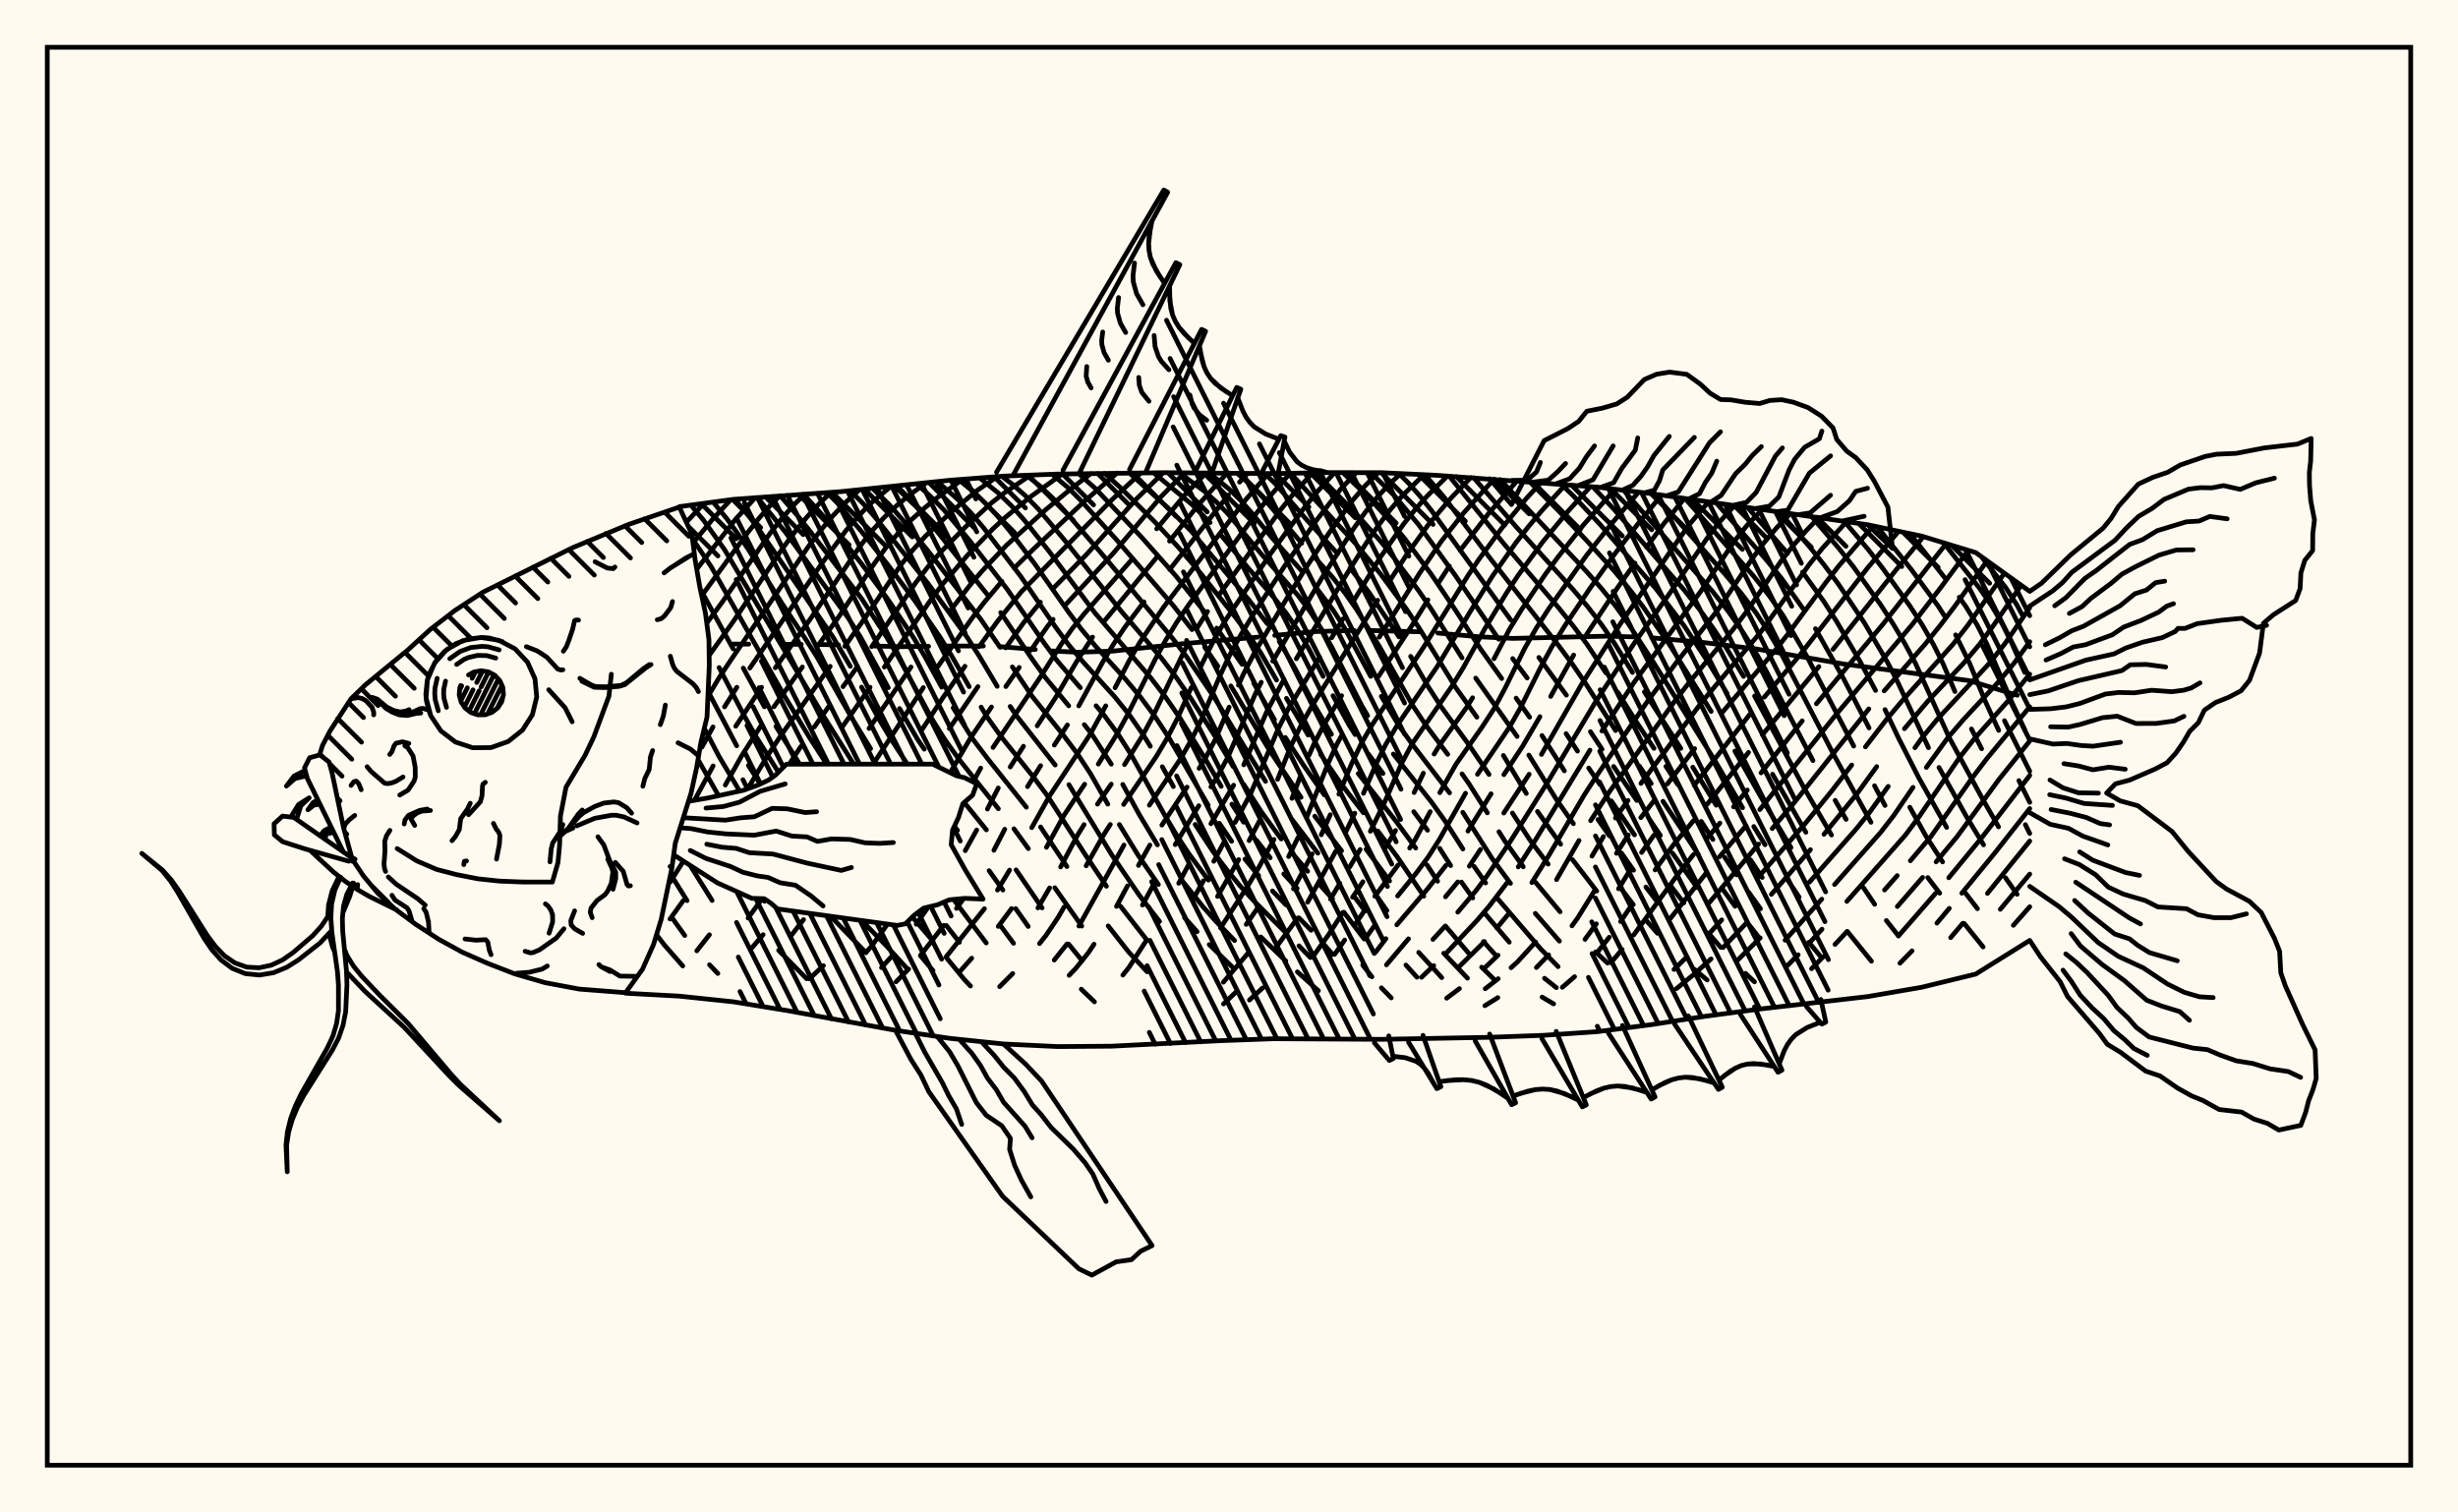 <svg xmlns="http://www.w3.org/2000/svg" width="520" height="320"><rect x="0" y="0" width="520" height="320" fill="floralwhite"/><rect x="10" y="10" width="500" height="300" stroke="black" stroke-width="1" fill="none"/><path stroke="black" stroke-width="1" fill="none" stroke-linecap="round" stroke-linejoin="round" d="
M 143.71 107.2 155.16 105.65 178.01 104.01 200.86 101.62 212.29 100.74 223.72 100.3 246.57 100.01 269.43 100.2 280.85 99.99 292.28 100.01 303.71 100.55 337.99 103.07 349.41 104.45 395.12 111.02 406.55 113.43 417.98 116.92 429.4 125.12 
M 429.4 198.97 417.98 206.09 406.55 208.88 395.12 210.85 372.27 213.49 360.84 215.01 349.41 216.78 337.99 218.27 326.56 219.05 315.13 219.47 292.28 219.9 269.43 219.77 258 220.19 235.14 221.35 223.72 221.43 212.29 220.88 200.86 219.68 189.44 217.99 166.58 213.82 155.16 211.96 143.73 210.76 132.35 210.14 
M 426.77 147.1 416.55 144 390.1 140.5 371.5 137.3 359.48 135.83 349.43 134.95 
M 345.53 134.74 339.77 134.6 320.05 135.07 312.89 134.73 304.19 133.94 
M 300.66 133.68 289.92 133.4 
M 286.51 133.39 278.19 133.63 269.67 134.43 
M 266.12 134.8 250.18 136.2 235.43 137.76 227.94 138 222.55 137.73 
M 219.02 137.42 211.82 136.83 
M 208.03 136.68 200.28 136.69 
M 196.45 136.75 190.76 136.82 185.09 136.69 
M 177.4 136.45 173.45 136.36 
M 169.51 136.32 165.65 136.33 
M 158.41 136.28 154.94 136.27 
M 139.17 198.12 140.47 199.84 144.44 204.37 
M 142.34 194.41 144.86 197.93 
M 150.1 204.12 151.86 205.96 
M 141.86 184.95 145.35 190.55 
M 146.02 183.13 150.65 190.52 
M 164.72 201.06 170.66 207.08 
M 161.29 190.13 161.72 190.69 
M 147.67 160.71 152.01 168.34 
M 149 154.09 152.06 159.95 156.47 167.37 
M 175.72 193.86 183.2 201.57 
M 149.87 146.42 155.85 157.79 
M 158.33 161.95 160.84 165.87 
M 182.31 194.77 187.62 200.22 191.98 205.02 
M 152.13 141.24 157.51 151.56 159.87 155.73 164.68 163.38 
M 194.71 202.18 197.38 205.37 
M 148.15 124.64 155.1 137.29 
M 157.24 141.35 161.71 149.54 
M 164.16 153.71 169.18 161.68 
M 193 194.01 197.39 199.12 
M 200.12 202.5 203.98 207.21 205.31 208.62 
M 146.49 113.99 150.42 119.84 166.07 147.45 171.17 155.91 174.89 161.67 
M 196.88 191.78 197.13 192.08 
M 200.2 195.81 202.97 199.37 
M 146.15 106.87 148.83 110.06 153.28 116.29 174.36 151.73 180.61 161.67 
M 201.73 190.3 208.64 199.51 
M 150.87 106.23 153.87 109.88 156.06 112.88 158.27 116.17 165.19 127.29 170.26 134.96 172.8 138.94 180.18 151.87 184.18 158.39 
M 211.78 196.02 214.42 199.58 
M 155.47 105.62 158.81 109.7 161.02 112.71 176.17 134.71 179.89 140.98 
M 182.27 145.38 185.89 152.05 188.49 156.39 191.96 161.67 
M 201.89 174.84 202.57 175.67 
M 209.25 184.21 212.16 188.31 
M 214.87 192.24 217.53 196.02 
M 228.75 209.29 231.54 211.97 
M 160.23 105.26 166.1 112.53 179.37 130.64 181.97 134.66 187.92 145.5 
M 190.3 149.91 194.11 156.41 195.53 158.51 
M 203.98 169.77 208.68 175.58 
M 214.96 184.05 220.45 192.09 
M 226.07 199.74 228.94 203.27 
M 165.04 104.89 168.93 109.34 171.35 112.37 182.31 126.7 187.58 134.79 190.03 138.98 197.14 152.07 199.79 156.33 202.76 160.5 211.21 171.11 
M 214.51 175.35 217.55 179.55 
M 223.15 187.83 228.85 195.94 
M 169.96 104.55 174.21 109.23 176.72 112.3 182.18 119.17 187.86 126.85 193.19 134.79 195.67 138.93 199.22 145.4 
M 201.65 149.76 205.66 156.18 208.78 160.31 217.13 170.79 
M 220.13 174.97 225.71 183.35 
M 234.44 195.9 238.73 201.37 242.67 205.6 
M 174.95 104.21 177.12 106.4 182.17 112.35 187.73 119.37 193.45 126.98 198.84 134.75 201.37 138.84 205.03 145.28 
M 207.56 149.61 208.87 151.77 211.86 155.95 218.48 164.21 221.58 168.36 229.69 180.98 234.07 187.51 
M 237.03 191.72 242.71 199 
M 179.85 103.82 182.52 106.46 185.06 109.35 196.28 123.41 204.55 134.76 207.17 138.82 210.96 145.21 
M 213.71 149.47 215.16 151.58 223.23 161.86 
M 226.13 166.01 235.25 180.95 241.07 189.48 245.3 194.96 
M 184.58 103.32 188.07 106.71 190.75 109.75 196.34 116.58 207.52 131.06 211.57 136.97 
M 214.17 141.1 218.36 147.34 224.9 155.47 228.02 159.61 230.75 163.78 234.36 170.14 
M 236.8 174.45 240.77 180.94 245.06 187.14 
M 250.6 194.16 253.24 197.11 
M 255.82 199.84 260.96 204.85 
M 189.25 102.84 193.85 107.23 196.6 110.36 208.99 125.94 
M 211.7 129.61 218.32 139.41 221.2 143.42 226.09 149.33 
M 229.39 153.32 231 155.35 235.09 161.68 
M 237.52 165.96 241.04 172.38 244.86 178.75 
M 250.41 186.74 254.51 191.86 257.16 194.86 261.18 199 
M 193.86 102.35 196.87 105.03 199.69 107.88 205.11 114.36 213.13 124.74 220.85 135.99 223.68 139.84 228.54 145.5 
M 231.88 149.33 233.54 151.27 236.59 155.41 239.33 159.73 246.41 172.49 248.86 176.6 251.51 180.64 255.64 186.21 
M 266.73 198.24 272.02 203.32 
M 274.47 205.62 278.91 209.62 
M 198.31 101.89 202.65 105.68 205.42 108.53 208.06 111.65 215.96 121.97 223.38 132.78 226.09 136.45 229.14 140.06 235.81 147.41 239.04 151.42 242.01 155.7 243.35 157.89 
M 245.89 162.22 248.23 166.42 
M 252.84 174.43 256.67 180.24 259.48 183.97 262.33 187.41 265.21 190.56 272.21 197.53 
M 274.8 200.12 277.21 202.59 
M 202.79 101.48 205.49 103.69 208.27 106.26 211 109.16 213.67 112.41 218.91 119.31 226.17 129.66 228.74 133.08 231.6 136.53 238.01 143.6 241.29 147.5 244.42 151.71 247.3 156.1 255.6 170.38 
M 257.95 174.18 260.55 178 
M 263.38 181.77 266.28 185.29 
M 269.19 188.5 272.04 191.44 
M 274.79 194.19 277.37 196.83 
M 279.75 199.42 281.94 201.96 
M 207.27 101.13 211.12 104.25 213.92 106.95 216.66 110 221.96 116.68 231.69 129.74 243.5 143.48 246.66 147.61 249.67 151.99 254.98 160.57 258.35 166.38 
M 260.61 170.14 263.09 173.95 
M 265.83 177.79 268.71 181.49 
M 271.59 184.89 274.42 187.97 
M 288.29 204.19 290.24 206.67 
M 292.24 209 294.32 211.13 
M 211.92 100.77 214.07 102.38 216.91 104.87 219.67 107.71 225 114.02 237.29 129.42 245.8 139.36 248.86 143.36 251.88 147.69 257.43 156.37 260.87 162.18 
M 263.1 165.94 266.81 171.71 271.05 177.51 
M 273.87 181.1 276.63 184.35 
M 279.33 187.34 281.91 190.19 
M 284.31 193.01 288.59 198.66 
M 217.14 100.55 220.01 102.83 222.76 105.43 225.41 108.29 233.17 117.27 248.25 135.29 251.11 139.08 256.92 147.63 267.73 165.31 
M 273.23 173.25 278.8 180.52 
M 286.58 189.81 288.81 192.75 
M 297.43 204.18 299.75 206.75 
M 222.56 100.34 225.92 103.15 228.52 105.75 236.15 114.14 248.31 128.24 252.17 133.21 
M 254.87 136.94 257.66 140.97 
M 260.39 145.12 268.53 158.7 275.24 168.7 
M 278.14 172.68 283.82 180.01 
M 291.29 189.62 293.4 192.67 
M 300.13 201.5 305.01 206.84 
M 228.19 100.21 231.62 103.25 241.53 113.69 248.76 121.86 254.82 129.44 
M 257.4 132.89 262.76 140.55 
M 265.23 144.53 269.62 152.25 
M 271.91 156.03 275.81 161.97 280.18 168.2 
M 289.01 179.68 293.98 186.39 
M 305.43 201.68 310.45 206.96 
M 233.68 100.12 237.03 103.17 244.34 110.47 249.26 115.76 254.01 121.32 261.42 130.67 264.1 134.26 266.68 138.06 270.06 143.89 
M 272.16 147.75 276.74 155.52 
M 279.37 159.57 283.72 165.86 288.44 171.96 
M 291.48 175.82 295.6 181.3 301.21 189.61 
M 305.79 195.92 310.91 201.92 
M 313.45 204.63 315.92 207.05 
M 238.92 100.06 247.07 107.43 252.06 112.44 264.15 126.86 268.12 131.98 
M 270.62 135.68 273.96 141.42 278.12 149.31 281.67 155.36 
M 287.34 163.66 295.35 173.78 299.5 179.43 
M 301.9 183.01 304.13 186.45 
M 313.83 199.21 316.41 202.1 
M 326.24 210.96 328.68 212.4 
M 244.04 100.03 252.27 106.83 256 110.57 
M 258.36 113.28 264.22 120.37 269.44 126.36 272.08 129.7 274.57 133.35 276.82 137.16 279.92 143.11 
M 282 147.19 285.38 153.37 286.68 155.41 
M 289.47 159.52 292.58 163.65 
M 299.08 171.73 302 175.66 
M 304.56 179.48 306.89 183.14 
M 309.18 186.63 311.57 189.99 
M 314.09 193.22 319.29 199.34 
M 326.75 206.98 329.25 208.96 
M 249.52 100.04 254.92 104.04 257.41 106.27 259.81 108.74 266.73 117.09 274.56 125.94 277.11 129.32 279.52 133.03 281.75 136.93 288.12 149.36 289.33 151.42 
M 294.77 159.53 302.86 169.73 305.75 173.77 309.48 179.62 
M 311.85 183.31 314.29 186.81 
M 316.85 190.15 325.91 200.74 329.62 204.52 
M 255.63 100.1 257.53 101.43 259.99 103.45 262.35 105.75 264.63 108.31 269.19 113.89 275.58 121.03 
M 278.22 124.05 282.04 129.09 284.45 132.87 289.98 143.1 
M 292.23 147.32 295.91 153.49 298.76 157.46 306.66 167.75 
M 309.46 171.86 315.67 181.65 319.55 186.9 
M 324.8 193.25 329.9 199.12 
M 261.75 100.15 264.93 102.9 267.2 105.3 275.39 114.94 
M 277.96 117.74 281.88 122.1 284.47 125.37 287 128.96 291.84 136.82 298.95 149.4 301.7 153.51 306.27 159.6 
M 309.3 163.74 310.77 165.82 314.65 171.98 
M 317.11 175.97 318.35 177.94 322.25 183.39 
M 324.86 186.69 330.04 192.91 
M 337.56 201.4 340.08 203.76 
M 267.6 100.19 269.85 102.41 276.72 110.3 282.99 117.16 
M 285.59 120.16 289.51 125.18 295.97 134.75 
M 298.43 138.87 302.13 145.26 304.87 149.51 310.83 157.69 315.01 163.86 
M 319.96 172.02 323.68 177.76 327.51 182.83 
M 273.01 100.13 286.79 115.03 292.06 121.43 297.48 128.78 300.11 132.7 307.94 145.43 312.44 151.74 
M 318.05 159.84 322.9 167.88 
M 325.26 171.68 330.16 178.62 
M 332.67 181.89 337.79 188.53 
M 278.38 100.03 286.92 108.72 292.01 114.46 294.68 117.74 300.12 124.97 302.76 128.83 309.3 139.19 
M 312.19 143.47 320.95 155.82 
M 323.44 159.76 329.28 169.18 332.86 174.27 
M 342.94 188 345.52 191.38 
M 348.09 194.53 350.64 197.46 
M 358.48 205.1 361.15 207.34 
M 284.09 99.99 289.71 105.4 294.73 110.98 297.36 114.21 302.67 121.33 307.87 129.03 313.17 137.24 317.69 143.56 
M 320.74 147.71 323.6 151.74 
M 326.21 155.62 330.95 163.09 
M 338.05 173.39 340.5 176.86 
M 343.01 180.47 345.58 184.12 
M 348.2 187.68 350.82 191.08 
M 290 100 295.03 104.92 300.05 110.93 307.77 121.59 317.05 135.24 
M 320.01 139.34 323.08 143.45 
M 331.32 155.22 333.73 158.92 
M 336.1 162.5 338.48 165.99 
M 340.88 169.46 345.79 176.64 
M 353.59 187.61 356.22 191.03 
M 361.43 197.43 364.02 200.44 
M 369.27 205.94 371.17 207.74 
M 295.92 100.18 297.96 102.19 300.33 104.87 302.76 107.92 319.61 131.17 
M 325.55 139.1 331.38 147.08 
M 336.46 154.8 338.92 158.53 
M 341.37 162.17 346.26 169.36 
M 348.74 173.02 351.25 176.75 
M 353.82 180.5 359.04 187.79 
M 301.45 100.44 305.48 105.16 315.46 118.4 329.83 136.72 332.77 140.69 335.49 144.68 341.79 154.57 
M 346.83 162.11 349.32 165.79 
M 351.81 169.53 359.35 180.88 
M 364.5 188.21 367.07 191.75 
M 369.63 195.16 372.15 198.41 
M 306.6 100.74 318.13 115.02 329.77 128.64 332.8 132.41 335.74 136.32 339.74 142.37 
M 342.25 146.46 346.04 152.53 349.91 158.34 
M 352.44 162.15 354.95 166 
M 359.91 173.79 362.37 177.61 
M 364.86 181.38 367.37 185.09 
M 369.91 188.74 372.43 192.27 
M 311.77 101.07 320.93 111.67 332.75 124.68 335.81 128.27 338.77 132.09 341.53 136.08 345.36 142.27 
M 347.87 146.38 355.58 158.34 
M 358.12 162.32 363.07 170.37 
M 370.33 181.93 372.8 185.65 
M 382.67 199.36 385.2 202.43 
M 317.36 101.46 335.67 120.96 338.72 124.41 341.68 128.08 344.5 132 349.85 140.22 362.57 160.57 368.65 170.9 
M 371.02 174.87 373.4 178.73 
M 378.2 186.2 380.61 189.8 
M 323.59 101.92 329.74 108.1 335.54 114.24 341.52 120.82 344.47 124.37 347.42 128.14 353.11 136.26 362 150.52 
M 367.02 158.91 373.02 169.48 378.89 179.33 
M 390.81 197.06 395.91 203.37 
M 330.28 102.44 332.86 104.93 338.49 110.94 350.28 124.51 356.33 132.47 361.72 140.66 365.39 146.76 
M 374.99 163.81 382.04 176.1 
M 336.96 102.98 341.46 107.77 356.25 124.79 359.43 128.79 362.41 132.9 365.15 136.99 368.86 143.11 
M 371.19 147.26 381.62 166.65 387.46 176.67 
M 394.21 187.79 396.59 191.33 
M 399.07 194.76 401.65 198.04 
M 343.48 103.73 362.31 125.15 365.53 129.22 368.45 133.34 371.07 137.46 373.45 141.6 383.54 160.93 
M 388.23 169.34 390.55 173.36 
M 349.93 104.53 364.99 121.54 368.38 125.56 371.51 129.68 374.25 133.86 376.71 138.07 387.82 159.46 395.81 173.98 
M 356.5 105.49 371.04 121.96 374.3 126.06 377.23 130.25 382.18 138.75 392.16 157.85 
M 396.56 166.25 398.79 170.42 
M 407.83 185.67 410.35 188.98 
M 415.52 195.37 419.54 200.35 
M 363.12 106.46 373.7 118.48 376.99 122.5 381.43 128.76 
M 384.07 133.01 390.02 143.6 395.41 154.01 
M 404.03 170.79 407.49 176.98 410.96 182.36 
M 415.84 189 418.34 192.26 
M 369.79 107.44 378.17 117.08 
M 381.34 121.04 385.81 127.21 388.51 131.43 393.47 139.89 396.78 146.08 
M 398.78 150.14 401.65 156.17 405.89 164.49 411.82 175.06 
M 376.48 108.36 382.8 115.66 385.91 119.53 388.89 123.54 394.45 131.83 399.35 140.21 401.45 144.28 407.98 158.19 
M 410.2 162.38 416.18 173.07 419.63 178.74 
M 424.27 185.71 426.72 189.21 
M 383.23 109.26 389.07 116.08 392.08 119.9 397.85 127.94 400.55 132.08 403.03 136.26 405.24 140.37 412.39 156.11 419.37 168.95 422.8 174.94 
M 390.15 110.28 395.31 116.36 398.25 120.18 403.99 128.13 406.65 132.21 409.03 136.36 411.06 140.43 413.57 146.31 
M 417.07 154.23 419.22 158.42 
M 397.15 111.44 404.33 120.47 410.03 128.23 411.31 130.24 
M 413.72 134.32 416.72 140.44 419.97 148.32 422.83 154.53 
M 404.07 112.91 411.69 122.58 
M 414.49 126.36 415.85 128.27 418.29 132.26 420.38 136.36 425.57 148.48 428.45 154.6 
M 411.18 114.85 418.79 124.47 421.39 128.24 423.67 132.17 425.66 136.21 428.34 142.28 
M 419.16 117.77 424.33 124.33 426.73 128.07 427.77 130.02 
M 148.94 106.49 145.2 110.49 
M 154.58 105.73 150.65 109.99 146.6 114.87 
M 159.78 105.29 155.64 109.82 147.4 120.42 
M 164.97 104.9 163.12 106.74 160.58 109.64 158.07 112.82 148.45 126.04 
M 170.29 104.53 168.2 106.56 165.61 109.45 163.06 112.64 152.78 127.4 149.52 131.85 
M 175.81 104.16 173.43 106.44 170.8 109.29 168.21 112.46 165.64 115.92 155.2 131.39 150.02 138.67 
M 181.81 103.61 178.78 106.41 176.13 109.21 173.52 112.33 170.95 115.73 154.86 139.29 152.18 143.31 149.82 147.26 
M 188.49 102.91 184.2 106.5 181.54 109.25 178.93 112.3 173.86 119.22 158.63 141.35 
M 155.89 145.41 153.28 149.55 
M 150.84 153.8 148.49 158.08 
M 196.02 102.13 192.58 104.59 189.84 106.85 187.06 109.46 184.39 112.41 181.88 115.65 171.46 130.92 164.02 141.29 
M 161.11 145.41 155.65 153.65 
M 150.86 162.05 146.9 169.35 
M 203.66 101.41 198.39 105.2 195.66 107.42 192.83 109.95 190.05 112.77 187.43 115.86 184.95 119.25 177.33 130.67 172.84 136.88 
M 169.74 141.12 163.73 149.53 
M 160.91 153.66 156.94 159.85 153.44 166.1 
M 144.55 182.23 141.78 186.63 
M 210.97 100.85 206.68 103.8 201.48 108.09 195.89 113.33 193.17 116.29 190.58 119.52 183.06 130.66 178.72 136.74 
M 175.63 140.98 165.07 155.8 162.36 159.92 158.18 166.88 
M 144.52 190.58 141.75 194.44 
M 218.02 100.52 212.34 104.38 209.73 106.42 204.47 111.27 198.98 116.84 196.31 119.92 193.73 123.28 184.42 136.81 
M 181.43 141 178.34 145.28 
M 175.25 149.58 172.27 153.81 
M 169.42 157.96 166.97 161.68 
M 224.75 100.28 218.15 105 212.74 109.41 210.06 111.89 204.72 117.43 199.41 123.58 196.82 127.06 187.09 141.13 
M 184.07 145.42 178.09 153.94 
M 150.08 197.77 147.41 201.17 
M 230.81 100.17 226.87 103.18 221.17 107.89 212.97 115.32 207.7 120.88 205.09 123.95 201.14 129.06 
M 192.72 141.13 183.85 154.13 
M 160.84 190.67 158.26 194.24 
M 236.33 100.08 229.72 105.78 218.61 116.2 214.56 120.2 
M 211.96 122.99 208.13 127.55 205.51 130.98 198.39 141.05 
M 195.34 145.47 184.72 161.67 
M 161.44 197.75 158.74 200.93 
M 241.36 100.05 235.24 105.73 216.08 125.18 211.14 131.3 207.12 136.83 
M 204.14 140.97 199.49 147.6 195.14 154.25 
M 169.99 194.57 167.41 197.9 
M 246.08 100.01 240.52 105.47 229.87 117.3 222.76 124.54 
M 220.1 127.41 216.43 131.91 212.75 137.08 
M 206.88 145.27 200.84 154.15 
M 250.59 100.05 245.67 105.04 235.41 117.18 225.39 127.99 
M 222.79 131.04 221.56 132.58 218.11 137.56 
M 215.61 141.22 212.79 145.26 
M 209.75 149.58 205.29 156.19 201.04 163.45 
M 174.19 204.31 171.23 207.1 
M 255.11 100.1 250.82 104.51 244.7 111.88 
M 239.45 118.38 229.45 129.77 226.81 133.03 224.48 136.34 220.02 143.37 210.08 158.14 
M 207.47 162.51 205.86 165.45 
M 187.76 195.52 184.46 200.08 183.16 201.57 
M 259.54 100.14 253.63 106.68 247.42 114.49 
M 244.8 117.8 233.7 131.32 
M 231.13 134.8 227.73 140.03 223.46 147.36 219.42 153.57 
M 216.52 157.89 213.72 162.28 
M 211.19 166.72 208.89 171.18 
M 206.62 175.61 204.2 179.98 
M 196.28 192.04 193.84 195.54 
M 189.1 201.84 186.49 204.72 
M 263.92 100.17 262.23 102.01 
M 259.88 104.73 247.45 120.5 
M 242.01 127.34 237.98 132.69 235.51 136.38 233.3 140.04 228.22 149.35 
M 225.81 153.39 223.05 157.64 
M 220.15 162 217.38 166.43 
M 212.56 175.45 210.26 179.9 
M 203.88 190.1 202.35 192.19 
M 199.67 195.78 194.71 202.17 
M 192.22 205.03 189.57 207.72 
M 268.31 100.19 263.62 105.63 246.15 128.47 241.11 135.94 238.88 139.8 235.9 145.51 
M 233.93 149.34 230.64 155.35 222.08 168.33 218.27 175.11 
M 213.58 184.1 211.02 188.32 
M 208.26 192.26 200.12 202.49 
M 272.92 100.14 268.47 105.19 266.12 108.19 251.48 127.94 249 131.58 246.62 135.43 244.41 139.45 238.44 151.4 236.25 155.39 232.35 161.66 
M 229.46 165.92 225.11 172.47 221.38 179.27 
M 214 192.23 211.19 196.01 
M 205.57 202.73 202.94 205.69 
M 277.66 100.05 273.39 104.8 270.95 107.82 257.97 125.77 
M 255.46 129.38 253.07 133.14 
M 250.85 137.09 243.84 151.68 241.68 155.68 237.9 161.77 
M 235.09 165.91 232.17 170.14 
M 229.34 174.47 227.97 176.67 224.38 183.42 
M 222.05 187.86 219.58 192.09 
M 282.32 99.99 278.42 104.32 275.93 107.43 268.96 116.92 259.52 130.83 257.12 134.79 253.96 141.12 
M 252.02 145.48 249.1 151.97 246.98 156.07 244.61 160.07 237.71 170.2 
M 234.89 174.44 233.51 176.59 229.78 183.18 
M 225.1 191.92 223.9 194.02 221.3 197.89 219.91 199.64 
M 214.25 205.98 211.48 208.75 
M 286.91 100 283.52 103.6 278.52 110.07 271.77 119.75 264.92 130.34 262.46 134.4 260.12 138.65 258.03 143.11 254.22 152.12 252.13 156.37 249.83 160.42 243.15 170.36 
M 237.78 178.79 228.25 195.93 
M 225.73 199.72 223.03 203.12 
M 291.57 100.01 288.72 102.86 286.11 105.92 281.21 112.7 276.77 119.37 272.53 126.1 265.35 138.19 263.03 142.66 262 144.97 
M 260.03 149.61 257.13 156.39 254.92 160.57 253.68 162.56 
M 251.12 166.53 245.8 174.57 
M 243.26 178.79 240.85 183.11 
M 238.52 187.45 236.2 191.77 
M 231.45 199.77 230.22 201.61 227.57 204.91 226.18 206.36 
M 296.33 100.2 294.01 102.34 291.34 105.21 288.78 108.44 286.33 111.89 279.65 122.28 269.25 139.88 
M 266.82 144.35 265.65 146.63 259.71 160.31 257.43 164.49 256.17 166.48 
M 253.61 170.47 248.62 178.7 
M 243.99 187.25 241.69 191.49 
M 301.25 100.43 296.69 104.85 294.08 107.89 291.56 111.22 289.14 114.74 284.64 121.89 274.24 139.38 
M 271.65 143.72 268.04 150.46 263.13 161.82 
M 260.98 166.13 256.17 174.28 
M 251.6 182.68 249.36 186.88 
M 242.44 199.09 238.82 204.7 237.54 206.31 
M 306.21 100.71 301.94 104.93 299.41 107.77 296.91 110.91 292.03 117.88 286.36 127.12 
M 284.1 130.95 281.72 134.94 
M 279.19 139.05 272.67 149.74 270.42 154.18 264.64 167.78 261.28 174.01 
M 258.99 178.1 256.78 182.23 
M 254.6 186.35 252.36 190.35 
M 311.15 101.03 307.06 105.28 302.16 111.02 297.38 117.66 293.81 123.2 
M 291.46 127 277.58 149.33 275.19 153.57 273.05 157.94 270.29 164.89 
M 266.41 173.75 264.25 177.86 
M 262.05 181.87 257.58 189.67 
M 316.06 101.36 309.7 108.46 304.94 114.49 300.33 121.26 291.8 134.8 
M 283.82 147.19 280.1 153.33 277.93 157.5 276.96 159.73 
M 275.09 164.29 273.32 168.92 
M 269.51 177.61 266.31 183.52 264.09 187.26 258.21 196.32 
M 320.95 101.72 314.88 108.69 308.89 116.47 
M 306.62 119.77 304.36 123.25 
M 302.08 126.92 298.49 132.69 291.64 143.1 
M 283.97 155.37 282.86 157.39 280.92 161.64 276.44 172.89 
M 274.6 177.2 272.62 181.23 
M 266.07 192.1 263.65 195.58 
M 326.01 102.1 322.94 105.42 317.68 111.79 312.86 118.36 310.58 121.74 301.25 136.8 290.2 153.48 287.91 157.46 285.95 161.57 283.25 168.03 
M 281.42 172.38 279.52 176.62 
M 277.59 180.67 273.64 188.07 
M 264.11 201.57 258.81 207.81 
M 331.2 102.51 325.96 108.29 323.23 111.57 320.62 114.93 315.75 121.87 311.17 129.17 304.02 141.07 295.57 153.49 293.16 157.51 291.14 161.59 288.45 167.85 
M 286.61 172.05 284.63 176.17 
M 282.57 180.12 276.64 190.88 
M 274.51 194.24 269.67 200.82 
M 261.56 209.81 258.84 212.41 
M 336.48 102.94 331.87 108 326.36 114.66 321.17 121.73 318.72 125.43 314.03 133.18 309.55 141.29 307.01 145.4 298.69 157.46 296.51 161.55 292.88 169.82 289.91 175.88 
M 287.74 179.74 285.55 183.41 
M 283.45 186.89 281.46 190.24 
M 267.11 209.03 264.32 211.59 
M 341.64 103.51 335.01 111.03 329.62 117.83 326.97 121.43 321.8 129.11 319.32 133.17 316.07 139.37 
M 311.53 147.63 310.26 149.67 304.63 157.54 303.39 159.54 
M 301.12 163.59 299.16 167.68 
M 295.24 175.71 292.99 179.53 
M 288.33 186.55 286.15 189.83 
M 284.1 193.03 281.05 197.79 277.66 202.53 
M 346.65 104.12 340.83 110.92 335.6 117.55 327.65 128.78 324.99 132.92 322.56 137.16 318.38 145.66 316.16 149.8 313.57 153.79 308.04 161.66 304.6 167.71 
M 302.56 171.72 299.43 177.58 298.23 179.43 
M 295.78 183.01 290.85 189.63 
M 288.6 192.76 286.51 195.83 
M 284.47 198.89 282.35 201.91 
M 351.49 104.75 346.47 110.9 341.43 117.43 336.35 124.5 330.96 132.53 328.32 136.82 325.93 141.18 321.65 149.78 319.33 153.85 312.57 163.82 
M 310.04 167.83 304.5 177.62 302.17 181.27 299.62 184.72 295.67 189.57 
M 290.89 195.69 288.78 198.66 
M 356.34 105.46 352.02 110.76 348.33 115.78 
M 345.88 119.15 342.19 124.35 335.61 134.29 
M 332.91 138.59 328.05 147.35 
M 325.78 151.63 322.17 157.8 318.15 163.9 
M 315.44 167.95 310.55 175.84 
M 305.89 183.1 302.03 188.04 295.5 195.67 
M 293.19 198.6 291.02 201.45 
M 361.42 106.21 357.64 110.66 355.19 114.04 342.78 132 334.62 144.74 326.1 159.62 
M 323.5 163.81 318.13 172.02 
M 313.2 179.72 310.84 183.27 
M 308.39 186.6 305.8 189.75 
M 297.97 198.63 293.31 204.14 
M 366.91 107.01 363.48 110.76 360.98 114.1 353.85 124.66 345.75 136.06 337.42 148.7 327.4 165.5 319.56 177.95 314.7 185.15 312.27 188.42 308.4 192.99 
M 305.75 195.92 303.14 198.76 
M 372.72 107.86 369.6 111.14 366.99 114.39 359.88 125 345.71 144.35 338.9 154.66 
M 336.36 158.71 324.88 177.63 321.19 183.42 
M 318.74 186.89 315.05 191.71 312.49 194.72 305.92 201.71 
M 303.31 204.3 300.73 206.77 
M 378.76 108.66 375.88 111.64 373.16 114.85 370.67 118.23 363.39 129.07 354.52 140.34 348.5 148.43 337.72 164.22 335.13 168.23 327.67 180.98 324.07 186.73 
M 319.17 193.33 316.65 196.34 
M 314.06 199.22 308.72 204.49 
M 384.82 109.49 382.23 112.15 379.39 115.38 376.76 118.75 369.44 129.5 366.62 133.2 357.34 144.41 354.27 148.38 340.37 167.67 336.51 173.63 
M 334.04 177.83 329.29 186.11 
M 316.91 202.11 314.22 204.66 
M 308.75 209.17 306.05 211.19 
M 390.67 110.35 385.65 115.87 382.86 119.29 372.52 133.68 360.1 148.45 347.15 165.75 
M 344.4 169.36 341.75 173.08 
M 339.22 177 336.79 181.13 
M 324.87 199.3 321.02 203.52 319.67 204.74 
M 316.95 207.07 314.2 209.19 
M 396.3 111.27 389 119.74 386.19 123.34 378.14 134.3 375.29 137.9 364.42 150.65 
M 358.51 158.39 352.73 165.87 
M 349.89 169.44 347.12 172.99 
M 344.47 176.67 341.97 180.54 
M 337.26 188.57 333.76 194.22 332.56 195.89 
M 327.62 202.03 325.03 204.7 
M 316.87 211.08 314.13 212.78 
M 401.67 112.4 395.19 120.04 380.78 138.58 373.25 147.49 
M 370.19 151.13 358.4 166.17 
M 349.9 176.71 347.28 180.36 
M 344.8 184.17 342.41 188.05 
M 337.71 195.45 335.31 198.75 
M 406.9 113.54 401.32 120.33 387.78 137.39 
M 384.79 141.04 372.83 155.47 
M 369.91 159.19 361.14 170.19 
M 358.26 173.64 354.05 178.71 350.14 184.05 
M 345.24 191.41 342.85 194.97 
M 340.44 198.3 338.02 201.36 
M 333.11 206.64 330.52 208.89 
M 411.72 115.01 398.39 132.01 384.27 148.9 
M 381.27 152.52 372.56 163.52 
M 369.65 167.15 366.74 170.71 
M 363.85 174.15 361.01 177.49 
M 358.26 180.8 354.3 185.89 345.6 197.83 
M 343.17 200.88 340.79 203.69 
M 416.39 116.43 410.51 124.4 404.51 132.17 388.26 151.38 372.29 171.29 
M 369.39 174.7 363.77 181.27 
M 361.1 184.52 353.4 194.29 
M 420.38 118.65 413.55 128.26 410.53 132.24 407.22 136.34 398.61 146.17 
M 395.36 149.99 379.25 170.22 374.92 175.3 
M 372.04 178.58 361.37 191.25 
M 424.04 121.27 416.32 132.26 413.1 136.39 402.44 148.24 399.16 152.14 394.64 158.02 
M 391.74 161.86 387.5 167.36 381.87 174.27 372 185.57 
M 364.23 194.63 361.66 197.45 
M 356.59 202.72 354.14 205.11 
M 427.6 123.82 421.81 132.21 418.73 136.38 415.29 140.44 407.93 148.25 402.9 154.17 
M 397.02 162.2 392.87 167.92 385.87 176.51 
M 383 179.77 374.74 189.23 
M 369.6 195.15 364.51 200.49 
M 361.98 202.89 358.27 206.22 354.67 209.16 
M 429.4 128.57 424.08 136.27 420.8 140.4 409.87 152.14 406.59 156.14 405.11 158.2 
M 399.46 166.38 395.39 172.04 392.64 175.45 382.77 186.66 
M 372.38 198.43 367.38 203.36 
M 429.4 135.77 426.11 140.28 422.7 144.38 415.45 152.16 412.05 156.11 407.52 162.37 
M 404.7 166.59 400.6 172.58 397.86 176.11 388.11 187.15 
M 385.4 190.24 377.64 198.92 
M 429.4 142.63 424.68 148.45 417.72 156.26 414.55 160.27 405.88 172.95 403.09 176.69 390.71 190.72 
M 385.45 196.6 382.89 199.38 
M 380.41 202.01 377.98 204.45 
M 429.4 149.55 420.29 160.55 417.19 164.64 408.47 177.02 404.14 182.12 
M 401.36 185.26 398.68 188.3 
M 390.77 197.06 388.2 199.82 
M 385.68 202.46 383.24 204.96 
M 429.4 156.78 422.89 164.9 414.02 177.03 409.59 182.35 
M 406.74 185.64 401.39 191.8 
M 429.4 164.06 419.48 176.94 412.27 185.71 
M 409.51 188.98 401.61 198.04 
M 429.4 171.07 421.99 180.5 415.03 188.98 
M 412.38 192.19 409.76 195.31 
M 404.5 201.18 401.94 203.79 
M 429.4 177.95 420.45 189.02 
M 415.23 195.35 412.67 198.38 
M 429.4 184.94 423.17 192.39 
M 429.4 191.85 425.93 195.78 
M 210.82 99.91 246.21 40.2 247.03 40.67 214.26 100.67 
M 224.88 99.48 248.76 55.57 249.6 56 228.28 100.21 
M 238.95 99.33 254.2 69.69 255.05 70.09 242.33 100.04 
M 253.03 99.44 261.63 81.97 262.5 82.34 256.37 100.11 
M 267.09 99.65 270.95 92.17 271.84 92.47 270.4 100.18 
M 279.22 99.55 280.86 99.99 
M 243.7 46.76 243.11 49.93 243 51.48 243.08 52.99 243.37 54.46 244.6 57.27 246.38 59.96 
M 247.43 60.5 247.49 63.68 248.06 66.64 248.65 67.99 249.43 69.25 250.4 70.43 252.68 72.66 
M 253.75 73.16 254.3 76.17 254.73 77.58 255.33 78.88 256.11 80.05 258.2 82.04 260.77 83.72 
M 261.86 84.18 262.94 86.97 263.61 88.24 264.42 89.37 265.38 90.34 267.77 91.83 270.56 92.92 
M 271.68 93.3 272.86 95.71 274.38 97.68 275.34 98.4 276.43 98.95 277.64 99.34 280.28 99.83 
M 243.37 48.35 243 51.48 243.08 52.99 243.37 54.46 243.89 55.88 245.45 58.62 
M 240.01 55.65 239.69 58.34 239.75 59.64 240.45 62.13 241.79 64.48 
M 236.64 62.95 236.37 65.21 236.43 66.29 237.01 68.37 238.14 70.35 
M 233.28 70.25 233.06 72.07 233.11 72.94 233.58 74.62 234.48 76.21 
M 229.91 77.55 229.78 79.59 230.14 80.87 230.83 82.07 
M 247.42 62.11 247.68 65.2 248.06 66.64 248.65 67.99 249.43 69.25 251.5 71.56 
M 244.16 70.98 244.36 73.35 245.1 75.49 245.7 76.46 247.29 78.23 
M 240.9 79.86 241.03 81.51 241.55 83 243.07 84.9 
M 253.99 74.69 254.73 77.58 255.33 78.88 256.11 80.05 257.07 81.1 259.45 82.9 
M 251.73 83.57 252.21 85.45 252.6 86.3 253.74 87.74 255.28 88.91 
M 145.66 169.54 149.8 168.83 157.34 167.19 160.5 166.04 162.61 165.03 164.1 163.96 166.38 161.68 197.28 161.67 202.34 164.13 204.06 164.55 206.63 165.83 205.77 168.23 203.69 170.03 202.76 172.99 201.52 175.63 201.23 178.72 204.22 184.09 207.98 190.23 204.13 190.07 200.84 190.38 198.31 191.44 195.41 192.13 193.35 193.67 191.54 195.46 189.82 195.8 164.46 192.3 163.12 191.12 161.67 190.14 159.06 190.07 151.76 186.79 142.52 180.86 
M 149.36 170.97 153.03 170.64 156.42 169.73 160.82 167.42 166.11 165.86 
M 144.58 173.01 153.46 173.53 156.67 173.03 159.59 172.81 163.34 171.03 166.56 171.13 170.34 171.92 172.75 171.74 
M 143.9 175.14 146.16 175.31 149.73 176.03 153.56 176.43 159.59 176.7 164.21 175.83 167.52 176.89 170.74 177.07 172.93 178.02 175.93 177.49 179.88 177.61 182.98 178.32 186.12 178.44 188.99 178.26 
M 149.52 178.61 152.74 179.25 155.75 179.5 158.51 180.41 163.55 180.7 170.76 182.62 177.97 184.16 180.12 183.54 
M 146.03 179.94 149.3 181.6 154.54 183.33 157.2 184.56 160.27 185.33 162.48 185.64 165.05 186.77 168.28 187.29 171.57 189.55 174.13 191.68 
M 212.29 220.88 216.93 225.1 220.34 228.71 243.73 263.54 241.28 264.74 239.38 266.51 236.12 266.98 230.98 269.79 228.24 268.45 212.1 253.1 196.5 230.98 194.83 227.46 192.71 224.14 189.44 217.99 
M 207.62 220.39 210.3 223.26 212.3 225.76 214.56 228.05 216.71 230.98 218.42 233.79 220.25 235.82 222.37 238.55 227.07 243.13 229.58 246.05 231.2 248.41 232.54 251.46 233.99 254.21 
M 202.94 219.9 205.58 222.83 207.42 225.42 208.89 228.08 210.76 230.53 212.33 233.23 216.84 238.27 218.34 240.74 
M 198.28 219.3 200.9 222.54 202.67 225.55 206.55 233.28 208.63 235.96 211.94 238.19 213.76 240.86 213.59 243.2 214.65 246.55 216.09 249.7 218.07 253.23 
M 193.63 218.61 195.65 222.64 199.36 229.07 200.71 231.83 202.33 234.61 203.45 237.9 
M 385.21 211.47 386.25 216.25 385.41 216.67 382.19 213 
M 371.17 213.03 376.98 226.42 376.15 226.87 368.19 214.63 
M 357.19 214.96 364.36 230.03 363.54 230.49 354.25 216.64 
M 343.24 216.96 350.13 232.08 349.31 232.53 340.27 218.59 
M 329.22 218.22 335.59 233.77 334.75 234.19 326.19 219.73 
M 315.14 218.78 320.64 233.33 319.79 233.73 312.08 220.22 
M 301.04 219.06 304.82 229.92 303.97 230.33 297.98 220.5 
M 293.8 219.16 294.77 223.96 293.92 224.37 290.76 220.64 
M 385.09 216.3 382.3 217.4 379.91 218.9 378.94 219.88 378.14 221.01 377.47 222.28 376.4 225.08 
M 375.35 225.64 372.46 225.11 369.71 225.12 368.4 225.44 367.16 225.98 365.96 226.71 363.64 228.52 
M 362.61 229.11 359.55 228.23 356.56 227.91 355.09 228.08 353.65 228.46 352.24 229.04 349.44 230.57 
M 348.4 231.13 345.32 230.17 342.28 229.77 340.78 229.89 339.3 230.23 337.84 230.77 334.95 232.22 
M 333.89 232.75 330.9 231.35 327.87 230.51 326.34 230.42 324.79 230.54 323.24 230.86 320.09 231.88 
M 319.02 232.38 316.07 230.42 312.98 229.01 311.36 228.61 309.69 228.44 307.97 228.45 304.44 228.84 
M 303.37 229.34 302.11 227.04 301.38 226.04 300.54 225.2 299.57 224.55 297.28 223.78 294.67 223.48 
M 373.9 225.34 371.06 225.02 369.71 225.12 368.4 225.44 367.16 225.98 364.79 227.58 
M 361.08 228.63 358.04 227.97 356.56 227.91 355.09 228.08 353.65 228.46 350.83 229.76 
M 346.86 230.61 343.79 229.87 342.28 229.77 340.78 229.89 339.3 230.23 336.39 231.46 
M 332.4 232.01 329.39 230.83 327.87 230.51 326.34 230.42 324.79 230.54 321.67 231.33 
M 317.55 231.36 314.55 229.62 312.98 229.01 311.36 228.61 309.69 228.44 306.22 228.61 
M 429.4 125.12 431.9 123.39 438.08 117.38 444.93 111.74 446.58 109.72 448.16 107.15 452.38 102.42 455.45 100.99 458.58 99.93 461.22 98.39 466.52 96.57 468.92 96.1 473.07 95.92 479.08 94.76 486.04 93.96 488.94 92.77 488.83 97.53 488.55 100 488.59 102.78 488.85 105.95 489.63 109.99 489.28 112.92 489.25 116.49 487.59 118.56 486.76 121.21 486.6 124.52 485.66 127.05 480.92 130.09 478.83 131.88 478.02 138.18 475.88 143.96 474.1 146.16 471.49 147.53 468.67 148.65 466.34 150.26 465.06 152.92 463.24 154.72 461.92 157 460.3 159.35 458.44 161.38 455.89 162.73 450.52 165.05 447.52 165.85 445.66 167.79 448.53 169.44 452.28 170.48 459.5 175.92 462.88 180.09 468.84 186.51 471 188.08 475.86 190.69 478.36 193.05 481.17 198.53 482.26 201.27 482.51 205.81 483.48 208.61 487.1 216.69 489.77 222.14 490 228.19 489.31 230.55 488.39 232.92 487.76 235.38 486.74 238.1 482.1 239.09 479.66 237.67 476.83 236.77 474.22 235.29 469.46 234.74 466.05 232.84 463.67 231.88 460.67 230.21 456.97 227.65 453.92 226.62 448.61 222.64 445.81 220.94 444.1 218.61 437.41 210.85 435.82 207.68 431.69 202.46 429.4 198.97 
M 429.4 128.24 434.24 125.03 436.34 123.26 438.3 121.08 447.43 114.32 449.97 111.59 452.45 109.24 455.26 107.59 457.8 105.67 462.98 103.49 465.53 103.18 467.93 103.22 470.4 102.74 473.94 103.54 477.22 102.15 481.16 101.17 
M 434.68 128.17 437.01 126.5 441.06 122.39 443.48 120.7 450.53 115.19 453.23 114.19 456.37 112.28 462.51 110.41 465.22 110.24 467.49 109.27 471.16 109.77 
M 437.78 129.79 440.47 128.34 442.3 126.63 446.6 123.42 448.88 121.49 451.71 119.94 456.75 117.45 460.44 116.36 463.96 116.32 
M 432.69 136.42 435.66 134.97 438.28 133.46 440.77 132.5 448.51 128.17 451.63 125.63 454.1 124.84 456.03 123.27 457.95 122.96 
M 432.84 139.65 435.99 138.28 438.61 136.89 441.2 136.41 446.86 134.31 449.29 132.67 452.94 131.28 456.68 129.51 458.38 128.25 459.81 127.73 
M 429.4 143.85 441.27 139.67 447.23 138.35 449.73 137.1 453.25 135.88 457.47 134.9 460.17 133.61 460.77 132.95 462.24 132.96 464.84 131.95 469.87 131.24 474.34 130.81 477.43 132.75 479.51 132.3 
M 429.4 146.97 433.34 146.17 439.63 144.03 448.89 141.88 450.68 140.65 454.09 140.58 458.16 141.12 
M 429.4 150.09 433.77 149.96 437.1 149.56 439.99 148.84 445.42 146.84 448.22 146.51 451.54 146.59 455.19 146.04 459.48 146.35 461.98 146.03 463.56 145.56 465.41 144.48 
M 433.82 153.77 437.54 153.84 440.07 153.27 444.81 151.84 447.92 151.53 451.85 153.07 456.16 153.06 459.97 152.53 462.02 151.55 
M 429.4 156.33 434.31 157.43 437.21 157.3 440.36 157.74 442.81 157.88 448.59 157.04 
M 436.63 161.57 439.72 162.06 442.76 162.87 446.15 162.32 449.6 162.75 
M 433.68 165.03 436.44 166.69 439.71 167.74 443.93 167.81 
M 433.62 168.14 437.04 168.85 440.88 169.99 446.9 170.41 
M 433.91 171.27 437.85 172.04 441.33 172.94 444.32 174.25 446.29 174.52 
M 429.4 171.94 433.73 174.4 437.6 175.25 440.6 176.89 445.92 178.77 
M 439.96 180.24 442.74 182 449.68 184.61 452.62 185.21 
M 436.76 181.7 439.88 182.91 443.32 185.06 446.01 187.69 449.17 189.16 453.85 190.54 456.52 191.89 462.57 192.27 464.98 193.55 468.39 194.16 471.96 194.16 475.24 193.35 
M 439.13 186.65 450.45 194.2 452.83 195.49 
M 438.9 190.52 441.72 193.15 447.38 197.62 450.5 198.63 452.26 200.02 454.73 201.55 460.61 203.28 
M 429.4 187.54 435.65 191.85 438.27 194.07 443.89 199.43 448.13 202.33 453.41 204.77 458.53 208.19 462.08 209.95 465.33 210.9 468.21 211.07 
M 438.16 197.53 440.16 200.18 444.71 204.06 449.43 207.48 454.14 211.62 457.35 212.87 461.16 214.04 463.19 215.87 
M 437.02 201.82 439.35 203.69 441.53 205.76 446.03 210.62 447.85 213.14 450.23 215.4 451.96 217.39 454.66 219.4 463.92 221.75 466.99 222.08 469.69 223.23 473.11 224.45 476.56 225 480.24 226.14 484.09 226.71 486.71 227.95 
M 436.44 205.26 438.2 207.62 440.07 210.54 442.57 213.22 445.06 215.52 447.2 218.06 449.46 219.93 451.41 221.82 454.26 223.29 
M 315.13 101.29 319.76 106.75 326.67 93.23 331.7 90.67 333.98 89.15 335.7 87.01 338.97 86.36 342.02 85.47 344.25 84.05 347.86 80.3 350.44 79.18 353.18 78.73 356.83 79.19 359.7 81.26 361.8 83.2 363.99 84.53 366.19 84.6 369.22 85.11 372.28 85.37 374.45 84.72 376.93 84.57 379.41 85.1 382.51 86.24 385.34 88.04 387.78 90.53 388.57 92.97 390.69 95.45 392.59 96.82 395 99.39 396.52 101.81 399.39 107.28 400.37 116.04 395.12 111.02 
M 319.82 101.64 323.1 101.58 325.05 99.86 325.88 97.84 
M 324.51 101.99 327.53 101.59 329.53 99.81 331.2 98.06 
M 329.2 102.35 332.06 101.3 334.14 99.02 335.58 96.67 337.33 94.34 
M 333.88 102.73 337 101.51 341.27 94.34 
M 338.57 103.14 341.38 102.12 343.08 99.12 345.95 95.25 346.47 92.65 
M 343.23 103.7 345.44 102.67 347.16 100.75 348.6 98.69 349.89 96.38 353.15 92.33 
M 347.9 104.27 349.97 103.72 351.06 101.72 351.77 99.43 358.45 92.54 
M 352.56 104.91 355.06 104.07 361.65 93.69 363.98 91.36 
M 357.21 105.59 359.53 104.46 360.78 102.06 362.12 100.11 363.19 97.57 
M 361.86 106.27 364.11 104.81 367.16 100.24 369.21 98.22 370.64 96.43 372.62 94.49 
M 366.51 106.95 369.5 106.27 371.51 104.2 375.58 96.52 377.07 94.77 
M 371.16 107.64 374.32 107.09 376.31 105.15 378.49 99.43 379.66 97.18 381.77 94.64 384.89 92.83 385.43 91.21 
M 375.82 108.27 378.21 107.94 382.77 100.12 387.27 96.45 
M 380.48 108.89 382.93 108.52 387.26 104.78 
M 385.14 109.53 388.68 108.24 391.25 105.94 392.59 103.96 395.08 103.3 
M 389.79 110.22 394.37 109.23 
M 67.6 159.74 68.22 157.74 69.82 154.65 74.26 147.85 77.3 144.9 86.35 137.46 91.01 133.19 96.27 129.14 102.16 125.3 121.16 115.87 133.03 110.94 143.71 107.29 146.36 112.98 147.07 118.54 148.04 124.13 149.24 129.75 149.98 135.32 150.05 140.81 149.57 151.72 148.28 157.07 147.37 162.45 146.2 167.8 142.86 178.4 142.11 183.8 139.88 194.52 138.26 199.83 135.93 205.05 132.35 210.03 122.57 209.27 115.32 207.91 108.91 206.05 103.09 203.79 97.81 201.47 92.85 198.75 88 195.6 83.64 192.38 79.92 188.97 76.86 185.29 74.42 181.62 
M 129.33 142.65 128.82 147.3 125.64 155.87 123.81 159.73 119.74 166.56 118.57 172.62 118.38 178.86 118.04 182.52 116.85 186.62 110.47 186.61 105.67 186.42 101.15 185.94 96.69 185.07 92.38 183.95 88.17 182.14 84.02 179.54 
M 72.66 180.3 65.02 164.7 64.42 162.47 65.5 160.32 67.7 159.72 69.62 161.23 70.25 163.51 72.69 175.16 74.46 181.6 
M 73.78 182.21 64.37 179.56 59.79 178.08 58.04 176.64 57.98 174.3 59.77 172.67 62.13 172.94 74.2 181.34 
M 91.13 151.43 90.14 147.69 90.42 143.84 91.94 140.28 94.53 137.42 97.91 135.54 101.71 134.87 105.53 135.47 108.95 137.27 111.59 140.09 113.18 143.61 113.54 147.46 112.63 151.22 110.54 154.47 107.52 156.88 103.88 158.17 100.01 158.21 96.34 156.99 93.27 154.64 91.13 151.43 
M 90.98 151.1 90.21 148.3 90.09 146.85 90.39 143.96 90.81 142.57 92.14 139.98 94.06 137.81 96.46 136.17 99.18 135.17 102.07 134.87 103.52 134.99 106.32 135.76 
M 92.72 150.38 92.07 148.03 91.97 146.81 92.02 145.59 92.48 143.52 
M 95.15 139.37 97.32 137.84 99.61 137 102.03 136.75 103.25 136.85 105.6 137.5 
M 94.46 149.66 93.93 147.76 93.85 146.77 93.89 145.78 94.26 144.11 
M 96.61 140.58 98.18 139.51 99.08 139.12 101.01 138.67 102.98 138.71 104.88 139.24 
M 97.55 148.54 97.15 147.04 97.27 145.5 97.46 145.04 
M 99.12 142.81 100.26 142.18 101.78 141.91 103.31 142.15 104.68 142.87 105.73 144 106.37 145.41 106.51 146.95 106.15 148.45 105.31 149.75 104.1 150.71 102.65 151.23 101.1 151.25 99.63 150.76 98.41 149.82 97.55 148.54 
M 97.67 145.11 97.23 145.99 
M 100.57 142.13 99.88 143.51 
M 98.87 145.53 97.48 148.3 
M 102.07 141.96 100.85 144.39 
M 100.07 145.95 98.25 149.59 
M 103.36 142.18 101.79 145.33 
M 101.37 146.17 99.23 150.45 
M 104.48 142.77 102.72 146.28 
M 102.67 146.39 100.36 151 
M 105.43 143.68 101.66 151.24 
M 106.19 145 103.16 151.05 
M 106.41 147.38 105.16 149.88 
M 78.58 187.35 82.2 190.98 
M 72.91 176.04 73.37 176.5 
M 71.37 168.86 71.94 169.43 
M 67.67 159.52 68.47 160.32 
M 69.71 161.56 72.36 164.21 
M 69.35 155.56 74.43 160.64 
M 71.45 152.02 76.47 157.03 
M 73.72 148.64 76.89 151.82 
M 76.45 145.73 79.99 149.28 
M 79.48 143.12 83.66 147.31 
M 82.58 140.58 87.63 145.63 
M 85.67 138.03 90.74 143.1 
M 88.64 135.36 92.71 139.43 
M 91.63 132.71 95.69 136.77 
M 94.82 130.26 99.58 135.02 
M 98.13 127.93 103.02 132.82 
M 101.54 125.7 106.69 130.85 
M 105.24 123.75 109.07 127.58 
M 108.99 121.86 113.78 126.65 
M 112.75 119.99 115.9 123.14 
M 116.53 118.12 120.36 121.95 
M 120.33 116.28 125.73 121.68 
M 124.23 114.54 127.65 117.96 
M 128.19 112.86 133.38 118.05 
M 132.23 111.25 135.76 114.79 
M 136.36 109.75 141.06 114.44 
M 140.59 108.33 145.73 113.47 
M 130.09 119.97 129.75 120.31 128.49 120.19 125.89 118.86 
M 122.39 131.2 121.88 131.16 121.56 131.31 121.13 133.16 120.29 135.63 119.8 136.87 119.18 137.78 
M 83.91 192.47 83.7 192.42 
M 86.49 157.29 85.16 156.95 83.77 157.25 83.36 157.8 82.93 159 82.45 159.63 
M 133.36 187.4 132.95 187.45 132.67 187.19 131.85 184.36 130.18 182.47 
M 142.45 119.78 145.07 118.07 146.89 117.14 
M 102.67 165.52 102.18 165.9 102.07 166.33 101.98 168.34 101.62 169.64 99.13 172.37 
M 89.01 150.87 88.15 150.91 86.21 151.38 84.5 151.26 82.98 150.67 81.67 149.89 80.28 148.51 79.54 147.98 
M 129.05 205.55 127.15 204.52 126.7 204.08 
M 141.81 138.84 142.31 140.61 142.63 141.32 143.19 142.05 146.58 144.65 147.31 145.47 147.76 146.33 
M 115.38 191.24 115.9 191.64 116.53 192.53 116.9 193.56 116.91 195.08 116.16 197.44 
M 143.44 157.16 146.07 158.49 147.8 159.94 
M 134.77 174.11 132.05 172.86 130.39 172.49 129.33 172.49 125.8 173.14 122.02 174.73 
M 119.07 174.45 118.64 175.73 116.94 178.34 116.61 179.6 116.35 182.35 
M 116.09 145.93 119.55 149.74 121.04 152.71 
M 105.04 181.77 105.65 178.63 105.76 176.81 105.53 176.12 104.98 175.41 104.39 174.21 
M 136 166.35 136.42 164.7 137.34 162.81 137.61 160.13 138.07 158.8 
M 87.21 195.02 86.52 192.7 86.09 192.06 83.56 190.43 82.92 189.42 
M 87.74 174.64 86.98 173.33 87.15 172.92 87.58 172.48 88.31 171.96 89.31 171.6 91.06 171.48 
M 123.17 171.38 122.34 172.25 120.21 175.28 118.64 176.66 
M 72.72 175.3 73.05 174.34 73.93 173.41 75.04 172.53 
M 90.82 150.28 89.47 149.88 88.91 149.93 86.54 151.01 85 151.09 
M 84.57 168.21 86.34 167.16 87.6 165.25 87.86 164.4 87.83 162.3 87.38 159.94 86.26 158.19 85.64 157.78 
M 123.27 197.48 121.57 196.51 120.84 195.72 120.75 194.79 121.56 192.72 
M 79.06 151.25 79.06 150.67 78.71 149.65 77.42 148.26 76.66 147.81 75.81 147.59 74.27 147.84 
M 81.57 184.38 81.34 183.77 81.24 182.78 81.45 179.93 81.39 177.99 81.76 176.84 82.48 175.69 
M 98.12 182.94 98.23 182.23 98.69 182.16 
M 121.21 175.2 119.55 175.93 118.27 177.15 
M 141.75 183.33 142.18 183.29 
M 133.62 172.05 132.58 170.88 130.86 169.83 129.86 169.67 127.75 169.91 125.84 170.62 123.52 171.89 122.58 172.67 120.93 174.48 
M 89.95 191.5 88.37 190.14 83.83 187.08 82.15 185.54 
M 142.27 127.27 141.89 128.57 140.56 130.34 139.88 130.9 139.05 131.12 
M 85.52 174.33 85.67 173.5 86.43 172.49 88.78 171.46 90.4 171.18 
M 129.68 188.15 130.26 185.93 130.26 184.54 128.93 181.95 127.74 178.78 126.49 177.04 
M 119.3 196.5 117.68 198.47 114.15 200.95 112.82 201.52 112.21 201.61 111.09 201.27 
M 74.27 166.18 74.87 165.39 75.37 165.26 75.86 165.76 76.41 167.09 
M 86.55 150.15 85.92 150.42 84.71 150.64 83.33 150.34 81.82 149.59 79.84 147.93 78.71 147.54 
M 137.72 140.6 136.62 141.3 132.19 144.85 131.02 145.21 127.87 145.48 125.72 145.41 123.09 144.13 
M 99.48 169.95 98.93 171.11 97.46 173.22 97.17 175.52 96.33 177.02 95.62 177.87 
M 125.28 194.16 124.87 193.03 125.03 192.14 126.3 190.54 128.01 189.27 128.57 188.5 129.33 186.88 129.66 184.47 129.42 183.61 128.58 181.79 
M 111.36 136.82 113.59 137.69 114.48 138.24 115.7 139.06 117.98 141.55 118.6 141.75 119.08 141.71 
M 140.49 121.21 141.8 120.18 145.79 117.72 
M 134.7 206.57 131.15 206.52 129.03 205.21 127.57 204.69 
M 90.78 197.41 90.65 195.05 90.14 192.99 89.65 192.25 
M 77.67 162.22 78.5 163.22 81.39 165.72 82.1 165.79 82.96 165.62 83.75 165.31 85.26 164.39 
M 137.36 140.62 136.11 141.47 132.55 144.45 131.36 145.03 128.16 145.31 125.98 145.26 125.05 144.9 122.67 143.52 
M 115.79 204.38 114.7 205.03 112.01 205.7 109.24 205.92 
M 140.76 149.18 140.32 151.54 139.69 153.32 
M 103.89 201.99 103.51 201 103.19 199.32 102.75 198.81 100.67 198.92 98.37 198.66 
M 74.61 186.82 73.38 189.21 72.68 191.68 72.43 194.31 72.5 197.02 73.3 205.43 73.4 208.3 73.13 214.05 72.57 216.91 71.62 219.67 70.28 222.24 64.26 231.78 62.93 234.25 61.85 236.83 61.06 239.52 60.63 242.3 60.77 247.92 60.5 242.29 60.81 239.47 61.48 236.71 62.47 234.04 63.69 231.48 69.27 221.68 70.43 219.19 71.2 216.58 71.6 213.88 71.6 208.36 71.39 205.59 70.2 197.2 70 194.28 70.15 191.27 70.85 188.29 72.07 185.59 
M 74.82 186.86 74 189.62 72.55 193.09 
M 70.18 196.86 67.68 199.53 63.13 203.1 60.65 204.66 57.88 205.8 54.9 206.3 51.9 206 49.11 204.87 46.74 203.09 44.8 200.92 43.19 198.55 37.58 188.74 36.06 186.37 34.3 184.19 30 180.56 34.39 184.1 36.27 186.22 37.9 188.53 43.93 198.05 45.6 200.27 47.5 202.23 49.72 203.74 52.21 204.62 54.82 204.76 57.39 204.21 59.79 203.09 62.01 201.54 66.18 197.95 67.98 195.96 69.45 193.76 70.09 192.38 
M 72.86 200.8 73.4 202.16 74.8 204.43 76.52 206.54 80.36 210.6 86.38 216.58 95.5 227.36 97.41 229.43 105.65 237.12 97.14 229.7 95.13 227.71 85.55 217.39 77.23 209.76 73.31 205.64 
M 70.79 201.34 70.35 200.38 69.62 197.57 
M 69.34 193.92 69.51 191.44 70.28 188.47 71.55 185.8 
M 74.36 181.64 74.59 182.26 
M 70.23 175.43 69.71 176.35 70.49 176 
M 67.23 169.22 66.2 169.83 65.15 171.33 66.39 170.36 67.7 170.13 
M 64.56 162.99 62.21 164.19 60.6 166.31 62.4 164.72 64.87 164.14 
M 74.2 181.35 75.12 181.77 
M 67.69 176.85 68.58 175.74 69.84 175.09 69.09 175.98 68.77 177.61 
M 61.51 172.87 63.16 170.22 65.41 168.8 63.67 170.46 62.73 173.33 
M 65.59 179.91 70.54 184.49 72.99 186.43 75.52 188.15 78.14 189.67 83.64 192.38 
M 75.67 187.16 75.55 188.17 
M 145.59 111.34 151.88 117.62 
M 148.35 106.57 155.76 113.98 
M 154.97 105.67 160.92 111.62 
M 161.95 105.13 169.93 113.11 
M 168.96 104.62 179.63 115.28 
M 176.01 104.14 187.24 115.38 
M 182.89 103.5 192.99 113.6 
M 189.7 102.79 200.67 113.77 
M 196.51 102.08 206.24 111.81 
M 203.38 101.43 214.64 112.68 
M 210.36 100.89 216.94 107.47 
M 217.53 100.54 227.09 110.1 
M 224.79 100.28 231.35 106.83 
M 232.18 100.14 238.92 106.88 
M 239.62 100.06 248.88 109.33 
M 247.09 100.01 255.4 108.32 
M 254.69 100.09 265.35 110.75 
M 262.28 100.15 273.21 111.09 
M 269.84 100.19 276.9 107.26 
M 277.22 100.06 286.73 109.57 
M 284.68 99.99 295.36 110.67 
M 292.21 100.01 303.17 110.96 
M 300.11 100.38 310 110.27 
M 308.08 100.83 318.34 111.09 
M 316.14 101.37 323.49 108.72 
M 324.26 101.97 334.33 112.04 
M 332.43 102.61 343.21 113.39 
M 340.74 103.4 349.43 112.09 
M 349.29 104.44 357.44 112.58 
M 358.1 105.72 368.61 116.23 
M 366.92 107.01 373.62 113.72 
M 375.68 108.25 383.2 115.78 
M 384.36 109.42 390.52 115.58 
M 393.2 110.73 402.33 119.87 
M 402.58 112.59 410.03 120.04 
M 412.87 115.36 420.92 123.41 
M 156.55 209.79 157.86 212.4 
M 156.19 202.49 161.44 212.98 
M 155.82 195.17 165.02 213.56 
M 155.87 188.68 168.63 214.2 
M 159.87 190.09 172.27 214.89 
M 164.1 191.99 175.9 215.58 
M 167.78 192.76 179.52 216.25 
M 157.17 164.97 158.14 166.9 
M 171.32 193.25 183.13 216.88 
M 157.59 159.22 160.9 165.85 
M 174.85 193.74 186.74 217.52 
M 158.03 153.52 163.48 164.41 
M 178.38 194.22 190.33 218.12 
M 159.32 149.51 165.73 162.33 
M 181.92 194.71 193.89 218.65 
M 160.6 145.49 168.69 161.68 
M 185.45 195.2 197.44 219.18 
M 161.08 139.87 171.98 161.67 
M 188.99 195.69 198.92 215.55 
M 155.75 122.63 175.27 161.67 
M 191.96 195.05 198.64 208.4 
M 154.63 113.8 178.56 161.67 
M 194.23 193.01 199.2 202.94 
M 156.03 110.02 181.85 161.67 
M 196.9 191.77 199.75 197.48 
M 157.48 106.34 185.14 161.67 
M 199.73 190.85 201.21 193.8 
M 160.23 105.26 188.43 161.67 
M 163.4 105.02 191.72 161.67 
M 166.57 104.78 195.01 161.67 
M 201.75 175.14 203.15 177.94 
M 169.75 104.56 198.59 162.24 
M 172.93 104.35 202.79 164.06 
M 176.12 104.14 203.45 158.8 
M 179.28 103.88 204.09 153.49 
M 182.41 103.55 203.85 146.44 
M 185.53 103.22 202.77 137.7 
M 243.14 218.43 244.4 220.95 
M 188.66 102.9 204.22 134.01 
M 242.06 209.69 247.61 220.8 
M 191.79 102.57 204.82 128.64 
M 242.67 204.32 250.81 220.61 
M 194.92 102.24 205.43 123.27 
M 243.27 198.95 254.01 220.43 
M 198.04 101.92 206.03 117.9 
M 243.03 191.9 257.21 220.24 
M 201.18 101.6 206.64 112.53 
M 243.64 186.53 260.43 220.1 
M 204.34 101.36 206.45 105.56 
M 245.13 182.93 263.66 219.99 
M 245.78 177.64 266.89 219.87 
M 247.26 174.03 270.14 219.78 
M 248.78 170.48 273.44 219.79 
M 248.91 164.16 276.73 219.81 
M 248.99 157.75 280.03 219.83 
M 249.92 153.03 283.33 219.85 
M 250.01 146.62 286.64 219.87 
M 250.1 140.22 289.94 219.89 
M 251.03 135.49 290.55 214.54 
M 251.12 129.09 289.8 206.45 
M 250.36 121 290.73 201.73 
M 249.61 112.91 292.5 198.69 
M 249.7 106.51 293.43 193.96 
M 248.95 98.42 293.52 187.56 
M 248.19 90.33 294.44 182.84 
M 248.28 83.93 295.37 178.11 
M 247.53 75.84 296.3 173.39 
M 246.78 67.75 296.39 166.98 
M 258.84 85.3 296.26 160.14 
M 266.44 93.92 297.14 155.31 
M 270.65 95.77 297.14 148.75 
M 276.1 100.08 296.7 141.28 
M 279.36 100.02 296.6 134.49 
M 337.92 217.13 338.45 218.21 
M 282.64 99.99 297.35 129.42 
M 336.04 206.79 341.54 217.8 
M 285.93 100 298.12 124.38 
M 336.81 201.75 344.63 217.4 
M 289.22 100 298.05 117.66 
M 336.74 195.03 347.72 217 
M 292.52 100.02 297.15 109.27 
M 337.51 190 350.8 216.56 
M 337.52 183.43 353.85 216.09 
M 337.53 176.86 356.9 215.62 
M 337.53 170.29 359.96 215.15 
M 338.4 165.45 363.04 214.72 
M 338.44 158.94 366.12 214.31 
M 338.48 152.44 369.21 213.89 
M 338.52 145.94 372.29 213.48 
M 339.41 141.15 375.41 213.14 
M 340.31 136.36 378.53 212.8 
M 341.2 131.56 381.65 212.46 
M 341.27 125.11 384.76 212.1 
M 340.49 116.98 386.75 209.49 
M 340.56 110.54 386.81 203.04 
M 340.25 103.34 386.08 195 
M 343.76 103.76 386.22 188.7 
M 347.26 104.19 379.63 168.94 
M 350.78 104.65 378.11 159.31 
M 354.33 105.17 377.46 151.42 
M 357.88 105.69 378.48 146.89 
M 361.43 106.21 378.67 140.69 
M 364.98 106.73 378.86 134.48 
M 368.53 107.25 379.05 128.27 
M 372.09 107.77 380.07 123.75 
M 375.61 108.24 381.08 119.18 
M 379.14 108.71 381.24 112.92 
M 428.47 174.47 429.4 176.34 
M 427.1 165.16 429.4 169.76 
M 424.06 152.48 429.4 163.18 
M 419.4 136.6 429.4 156.6 
M 415.72 122.64 429.4 150.01 
M 415.82 116.26 429.4 143.43 
M 420.26 118.55 429.4 136.85 
M 425.39 122.24 429.4 130.27 
"/></svg>
